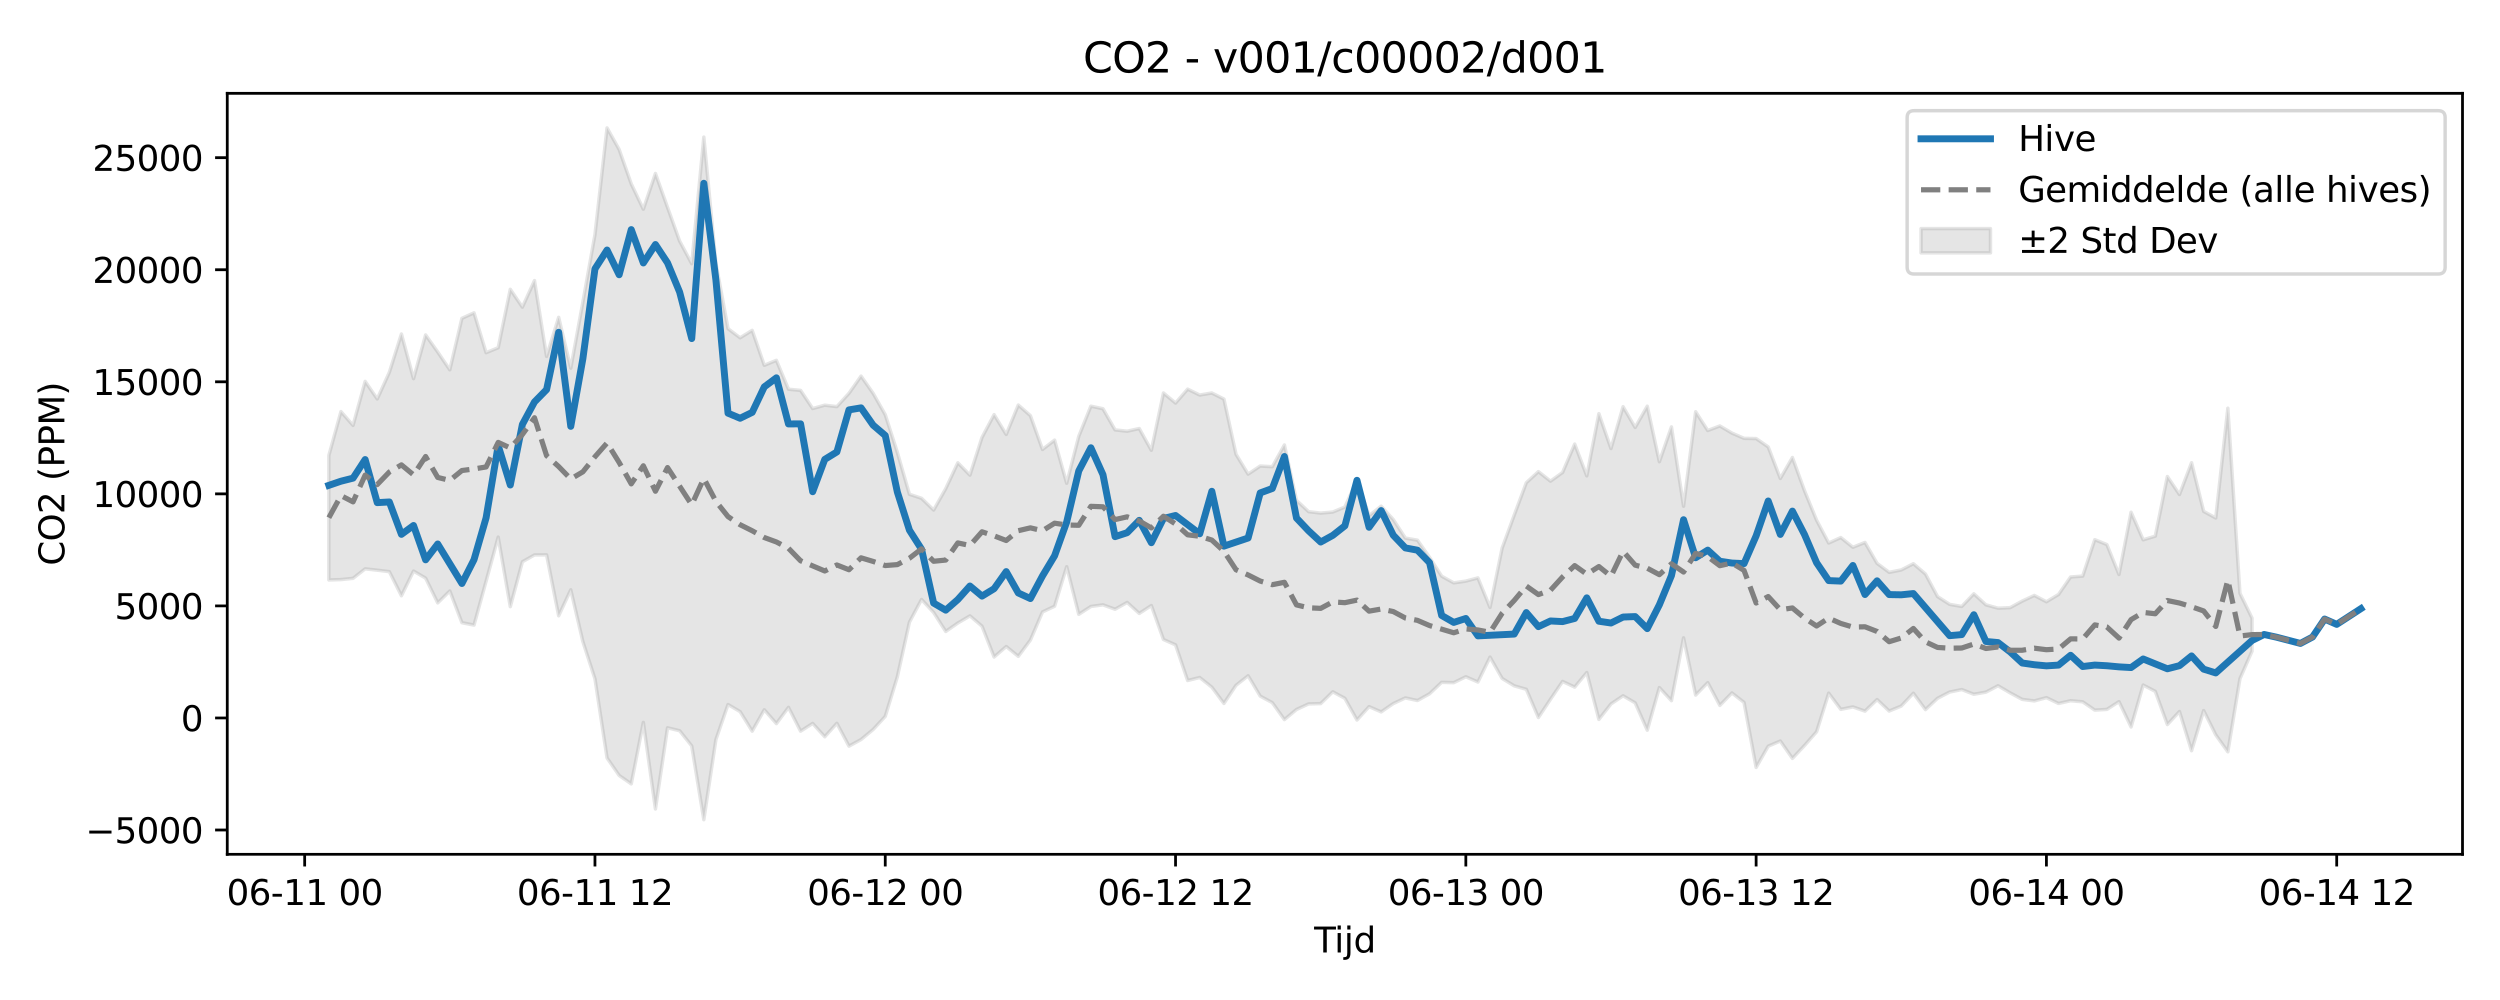 <?xml version="1.0" encoding="utf-8" standalone="no"?>
<!DOCTYPE svg PUBLIC "-//W3C//DTD SVG 1.1//EN"
  "http://www.w3.org/Graphics/SVG/1.1/DTD/svg11.dtd">
<svg xmlns:xlink="http://www.w3.org/1999/xlink" width="720pt" height="288pt" viewBox="0 0 720 288" xmlns="http://www.w3.org/2000/svg" version="1.1">
 <defs>
  <style type="text/css">*{stroke-linejoin: round; stroke-linecap: butt}</style>
 </defs>
 <g id="figure_1">
  <g id="patch_1">
   <path d="M 0 288 
L 720 288 
L 720 0 
L 0 0 
z
" style="fill: #ffffff"/>
  </g>
  <g id="axes_1">
   <g id="patch_2">
    <path d="M 65.45 246.04 
L 709.2 246.04 
L 709.2 26.88 
L 65.45 26.88 
z
" style="fill: #ffffff"/>
   </g>
   <g id="FillBetweenPolyCollection_1">
    <defs>
     <path id="m4a5111c93b" d="M 94.711 -156.836 
L 94.711 -120.966 
L 98.195 -121.079 
L 101.678 -121.437 
L 105.162 -124.173 
L 108.645 -123.781 
L 112.129 -123.364 
L 115.612 -116.416 
L 119.096 -123.534 
L 122.579 -121.498 
L 126.063 -114.367 
L 129.546 -117.801 
L 133.03 -108.666 
L 136.513 -107.972 
L 139.997 -120.616 
L 143.48 -133.316 
L 146.964 -113.282 
L 150.447 -126.2 
L 153.931 -128.179 
L 157.414 -128.191 
L 160.898 -110.651 
L 164.381 -118.142 
L 167.865 -103.223 
L 171.348 -92.496 
L 174.832 -69.696 
L 178.315 -64.666 
L 181.799 -62.239 
L 185.282 -79.957 
L 188.766 -55.011 
L 192.249 -78.392 
L 195.733 -77.546 
L 199.216 -73.177 
L 202.7 -51.922 
L 206.183 -75.005 
L 209.667 -85.092 
L 213.15 -83.055 
L 216.634 -77.421 
L 220.117 -83.582 
L 223.601 -79.598 
L 227.084 -84.281 
L 230.568 -77.422 
L 234.051 -79.65 
L 237.535 -75.801 
L 241.018 -79.687 
L 244.502 -73.108 
L 247.985 -75.015 
L 251.469 -77.904 
L 254.952 -81.676 
L 258.436 -93.076 
L 261.919 -108.819 
L 265.403 -115.348 
L 268.886 -111.6 
L 272.37 -106.134 
L 275.853 -108.563 
L 279.337 -110.634 
L 282.82 -107.655 
L 286.304 -98.771 
L 289.787 -101.799 
L 293.271 -98.973 
L 296.754 -103.654 
L 300.238 -111.756 
L 303.721 -113.401 
L 307.205 -124.785 
L 310.688 -111.068 
L 314.172 -113.334 
L 317.655 -113.804 
L 321.139 -112.538 
L 324.622 -114.497 
L 328.106 -111.329 
L 331.589 -113.607 
L 335.073 -103.821 
L 338.556 -102.284 
L 342.04 -92.008 
L 345.523 -92.876 
L 349.007 -90.093 
L 352.49 -85.402 
L 355.974 -90.636 
L 359.457 -93.378 
L 362.941 -87.522 
L 366.424 -85.632 
L 369.908 -80.746 
L 373.391 -83.663 
L 376.875 -85.271 
L 380.358 -85.357 
L 383.842 -88.766 
L 387.325 -86.881 
L 390.808 -80.635 
L 394.292 -84.491 
L 397.775 -82.972 
L 401.259 -85.366 
L 404.742 -87 
L 408.226 -86.248 
L 411.709 -88.186 
L 415.193 -91.486 
L 418.676 -91.389 
L 422.16 -93.098 
L 425.643 -91.574 
L 429.127 -98.756 
L 432.61 -92.606 
L 436.094 -90.483 
L 439.577 -89.475 
L 443.061 -81.348 
L 446.544 -86.618 
L 450.028 -91.746 
L 453.511 -90.106 
L 456.995 -94.311 
L 460.478 -80.805 
L 463.962 -85.263 
L 467.445 -87.609 
L 470.929 -85.578 
L 474.412 -77.693 
L 477.896 -89.977 
L 481.379 -86.204 
L 484.863 -104.304 
L 488.346 -87.82 
L 491.83 -91.394 
L 495.313 -84.835 
L 498.797 -88.432 
L 502.28 -85.7 
L 505.764 -66.972 
L 509.247 -73.099 
L 512.731 -74.588 
L 516.214 -69.575 
L 519.698 -73.289 
L 523.181 -77.248 
L 526.665 -88.371 
L 530.148 -83.703 
L 533.632 -84.409 
L 537.115 -83.189 
L 540.599 -86.527 
L 544.082 -83.218 
L 547.566 -84.656 
L 551.049 -88.35 
L 554.533 -83.623 
L 558.016 -86.891 
L 561.5 -88.692 
L 564.983 -89.407 
L 568.467 -88.053 
L 571.95 -88.665 
L 575.434 -90.502 
L 578.917 -88.451 
L 582.401 -86.572 
L 585.884 -86.134 
L 589.368 -87.073 
L 592.851 -85.397 
L 596.335 -86.187 
L 599.818 -85.878 
L 603.302 -83.484 
L 606.785 -83.688 
L 610.269 -85.928 
L 613.752 -78.631 
L 617.236 -90.707 
L 620.719 -88.888 
L 624.203 -79.328 
L 627.686 -83.082 
L 631.17 -71.787 
L 634.653 -83.363 
L 638.137 -76.358 
L 641.62 -71.478 
L 645.104 -92.537 
L 648.587 -100.465 
L 648.587 -109.992 
L 648.587 -109.992 
L 645.104 -117.134 
L 641.62 -170.441 
L 638.137 -138.818 
L 634.653 -140.724 
L 631.17 -154.739 
L 627.686 -145.576 
L 624.203 -150.766 
L 620.719 -133.588 
L 617.236 -132.539 
L 613.752 -140.478 
L 610.269 -122.538 
L 606.785 -131.161 
L 603.302 -132.576 
L 599.818 -122.087 
L 596.335 -121.831 
L 592.851 -116.787 
L 589.368 -114.694 
L 585.884 -116.516 
L 582.401 -114.887 
L 578.917 -112.994 
L 575.434 -112.845 
L 571.95 -113.803 
L 568.467 -116.991 
L 564.983 -113.332 
L 561.5 -113.952 
L 558.016 -116.184 
L 554.533 -122.692 
L 551.049 -125.651 
L 547.566 -123.862 
L 544.082 -123.166 
L 540.599 -125.756 
L 537.115 -131.785 
L 533.632 -130.392 
L 530.148 -133.187 
L 526.665 -131.608 
L 523.181 -138.177 
L 519.698 -146.69 
L 516.214 -156.242 
L 512.731 -150.199 
L 509.247 -159.289 
L 505.764 -161.694 
L 502.28 -161.756 
L 498.797 -163.275 
L 495.313 -165.325 
L 491.83 -164.01 
L 488.346 -169.422 
L 484.863 -142.202 
L 481.379 -165.053 
L 477.896 -155.017 
L 474.412 -171.021 
L 470.929 -164.895 
L 467.445 -170.874 
L 463.962 -158.816 
L 460.478 -168.862 
L 456.995 -150.949 
L 453.511 -160.112 
L 450.028 -151.943 
L 446.544 -149.424 
L 443.061 -152.175 
L 439.577 -148.973 
L 436.094 -139.644 
L 432.61 -130.139 
L 429.127 -113.05 
L 425.643 -121.568 
L 422.16 -120.645 
L 418.676 -120.138 
L 415.193 -122.066 
L 411.709 -127.492 
L 408.226 -132.432 
L 404.742 -133.031 
L 401.259 -138.377 
L 397.775 -142.223 
L 394.292 -139.486 
L 390.808 -149.693 
L 387.325 -141.977 
L 383.842 -140.536 
L 380.358 -140.228 
L 376.875 -140.643 
L 373.391 -143.904 
L 369.908 -159.85 
L 366.424 -153.591 
L 362.941 -153.787 
L 359.457 -151.448 
L 355.974 -157.179 
L 352.49 -173.07 
L 349.007 -174.824 
L 345.523 -174.232 
L 342.04 -175.935 
L 338.556 -171.914 
L 335.073 -174.825 
L 331.589 -158.313 
L 328.106 -164.585 
L 324.622 -163.812 
L 321.139 -164.189 
L 317.655 -170.283 
L 314.172 -171.023 
L 310.688 -162.359 
L 307.205 -148.821 
L 303.721 -161.242 
L 300.238 -158.556 
L 296.754 -168.297 
L 293.271 -171.347 
L 289.787 -162.874 
L 286.304 -168.583 
L 282.82 -162.036 
L 279.337 -151.157 
L 275.853 -154.72 
L 272.37 -147.27 
L 268.886 -141.106 
L 265.403 -144.491 
L 261.919 -145.648 
L 258.436 -157.707 
L 254.952 -168.566 
L 251.469 -174.713 
L 247.985 -179.682 
L 244.502 -174.726 
L 241.018 -170.892 
L 237.535 -171.31 
L 234.051 -170.341 
L 230.568 -175.572 
L 227.084 -175.903 
L 223.601 -184.232 
L 220.117 -182.8 
L 216.634 -192.86 
L 213.15 -190.712 
L 209.667 -193.347 
L 206.183 -212.213 
L 202.7 -248.52 
L 199.216 -212.056 
L 195.733 -218.574 
L 192.249 -228.282 
L 188.766 -238.042 
L 185.282 -227.746 
L 181.799 -235.054 
L 178.315 -244.946 
L 174.832 -251.158 
L 171.348 -220.424 
L 167.865 -201.003 
L 164.381 -181.959 
L 160.898 -196.606 
L 157.414 -185.353 
L 153.931 -207.194 
L 150.447 -199.543 
L 146.964 -204.684 
L 143.48 -187.857 
L 139.997 -186.425 
L 136.513 -197.906 
L 133.03 -196.319 
L 129.546 -181.488 
L 126.063 -186.629 
L 122.579 -191.543 
L 119.096 -178.943 
L 115.612 -191.816 
L 112.129 -180.768 
L 108.645 -173.107 
L 105.162 -178.162 
L 101.678 -165.482 
L 98.195 -169.464 
L 94.711 -156.836 
z
" style="stroke: #808080; stroke-opacity: 0.2"/>
    </defs>
    <g clip-path="url(#pe504a2eff6)">
     <use xlink:href="#m4a5111c93b" x="0" y="288" style="fill: #808080; fill-opacity: 0.2; stroke: #808080; stroke-opacity: 0.2"/>
    </g>
   </g>
   <g id="matplotlib.axis_1">
    <g id="xtick_1">
     <g id="line2d_1">
      <defs>
       <path id="mcce3a99844" d="M 0 0 
L 0 3.5 
" style="stroke: #000000; stroke-width: 0.8"/>
      </defs>
      <g>
       <use xlink:href="#mcce3a99844" x="87.744" y="246.04" style="stroke: #000000; stroke-width: 0.8"/>
      </g>
     </g>
     <g id="text_1">
      <!-- 06-11 00 -->
      <g transform="translate(65.264 260.638) scale(0.1 -0.1)">
       <defs>
        <path id="DejaVuSans-30" d="M 2034 4250 
Q 1547 4250 1301 3770 
Q 1056 3291 1056 2328 
Q 1056 1369 1301 889 
Q 1547 409 2034 409 
Q 2525 409 2770 889 
Q 3016 1369 3016 2328 
Q 3016 3291 2770 3770 
Q 2525 4250 2034 4250 
z
M 2034 4750 
Q 2819 4750 3233 4129 
Q 3647 3509 3647 2328 
Q 3647 1150 3233 529 
Q 2819 -91 2034 -91 
Q 1250 -91 836 529 
Q 422 1150 422 2328 
Q 422 3509 836 4129 
Q 1250 4750 2034 4750 
z
" transform="scale(0.016)"/>
        <path id="DejaVuSans-36" d="M 2113 2584 
Q 1688 2584 1439 2293 
Q 1191 2003 1191 1497 
Q 1191 994 1439 701 
Q 1688 409 2113 409 
Q 2538 409 2786 701 
Q 3034 994 3034 1497 
Q 3034 2003 2786 2293 
Q 2538 2584 2113 2584 
z
M 3366 4563 
L 3366 3988 
Q 3128 4100 2886 4159 
Q 2644 4219 2406 4219 
Q 1781 4219 1451 3797 
Q 1122 3375 1075 2522 
Q 1259 2794 1537 2939 
Q 1816 3084 2150 3084 
Q 2853 3084 3261 2657 
Q 3669 2231 3669 1497 
Q 3669 778 3244 343 
Q 2819 -91 2113 -91 
Q 1303 -91 875 529 
Q 447 1150 447 2328 
Q 447 3434 972 4092 
Q 1497 4750 2381 4750 
Q 2619 4750 2861 4703 
Q 3103 4656 3366 4563 
z
" transform="scale(0.016)"/>
        <path id="DejaVuSans-2d" d="M 313 2009 
L 1997 2009 
L 1997 1497 
L 313 1497 
L 313 2009 
z
" transform="scale(0.016)"/>
        <path id="DejaVuSans-31" d="M 794 531 
L 1825 531 
L 1825 4091 
L 703 3866 
L 703 4441 
L 1819 4666 
L 2450 4666 
L 2450 531 
L 3481 531 
L 3481 0 
L 794 0 
L 794 531 
z
" transform="scale(0.016)"/>
        <path id="DejaVuSans-20" transform="scale(0.016)"/>
       </defs>
       <use xlink:href="#DejaVuSans-30"/>
       <use xlink:href="#DejaVuSans-36" transform="translate(63.623 0)"/>
       <use xlink:href="#DejaVuSans-2d" transform="translate(127.246 0)"/>
       <use xlink:href="#DejaVuSans-31" transform="translate(163.33 0)"/>
       <use xlink:href="#DejaVuSans-31" transform="translate(226.953 0)"/>
       <use xlink:href="#DejaVuSans-20" transform="translate(290.576 0)"/>
       <use xlink:href="#DejaVuSans-30" transform="translate(322.363 0)"/>
       <use xlink:href="#DejaVuSans-30" transform="translate(385.986 0)"/>
      </g>
     </g>
    </g>
    <g id="xtick_2">
     <g id="line2d_2">
      <g>
       <use xlink:href="#mcce3a99844" x="171.348" y="246.04" style="stroke: #000000; stroke-width: 0.8"/>
      </g>
     </g>
     <g id="text_2">
      <!-- 06-11 12 -->
      <g transform="translate(148.868 260.638) scale(0.1 -0.1)">
       <defs>
        <path id="DejaVuSans-32" d="M 1228 531 
L 3431 531 
L 3431 0 
L 469 0 
L 469 531 
Q 828 903 1448 1529 
Q 2069 2156 2228 2338 
Q 2531 2678 2651 2914 
Q 2772 3150 2772 3378 
Q 2772 3750 2511 3984 
Q 2250 4219 1831 4219 
Q 1534 4219 1204 4116 
Q 875 4013 500 3803 
L 500 4441 
Q 881 4594 1212 4672 
Q 1544 4750 1819 4750 
Q 2544 4750 2975 4387 
Q 3406 4025 3406 3419 
Q 3406 3131 3298 2873 
Q 3191 2616 2906 2266 
Q 2828 2175 2409 1742 
Q 1991 1309 1228 531 
z
" transform="scale(0.016)"/>
       </defs>
       <use xlink:href="#DejaVuSans-30"/>
       <use xlink:href="#DejaVuSans-36" transform="translate(63.623 0)"/>
       <use xlink:href="#DejaVuSans-2d" transform="translate(127.246 0)"/>
       <use xlink:href="#DejaVuSans-31" transform="translate(163.33 0)"/>
       <use xlink:href="#DejaVuSans-31" transform="translate(226.953 0)"/>
       <use xlink:href="#DejaVuSans-20" transform="translate(290.576 0)"/>
       <use xlink:href="#DejaVuSans-31" transform="translate(322.363 0)"/>
       <use xlink:href="#DejaVuSans-32" transform="translate(385.986 0)"/>
      </g>
     </g>
    </g>
    <g id="xtick_3">
     <g id="line2d_3">
      <g>
       <use xlink:href="#mcce3a99844" x="254.952" y="246.04" style="stroke: #000000; stroke-width: 0.8"/>
      </g>
     </g>
     <g id="text_3">
      <!-- 06-12 00 -->
      <g transform="translate(232.472 260.638) scale(0.1 -0.1)">
       <use xlink:href="#DejaVuSans-30"/>
       <use xlink:href="#DejaVuSans-36" transform="translate(63.623 0)"/>
       <use xlink:href="#DejaVuSans-2d" transform="translate(127.246 0)"/>
       <use xlink:href="#DejaVuSans-31" transform="translate(163.33 0)"/>
       <use xlink:href="#DejaVuSans-32" transform="translate(226.953 0)"/>
       <use xlink:href="#DejaVuSans-20" transform="translate(290.576 0)"/>
       <use xlink:href="#DejaVuSans-30" transform="translate(322.363 0)"/>
       <use xlink:href="#DejaVuSans-30" transform="translate(385.986 0)"/>
      </g>
     </g>
    </g>
    <g id="xtick_4">
     <g id="line2d_4">
      <g>
       <use xlink:href="#mcce3a99844" x="338.556" y="246.04" style="stroke: #000000; stroke-width: 0.8"/>
      </g>
     </g>
     <g id="text_4">
      <!-- 06-12 12 -->
      <g transform="translate(316.076 260.638) scale(0.1 -0.1)">
       <use xlink:href="#DejaVuSans-30"/>
       <use xlink:href="#DejaVuSans-36" transform="translate(63.623 0)"/>
       <use xlink:href="#DejaVuSans-2d" transform="translate(127.246 0)"/>
       <use xlink:href="#DejaVuSans-31" transform="translate(163.33 0)"/>
       <use xlink:href="#DejaVuSans-32" transform="translate(226.953 0)"/>
       <use xlink:href="#DejaVuSans-20" transform="translate(290.576 0)"/>
       <use xlink:href="#DejaVuSans-31" transform="translate(322.363 0)"/>
       <use xlink:href="#DejaVuSans-32" transform="translate(385.986 0)"/>
      </g>
     </g>
    </g>
    <g id="xtick_5">
     <g id="line2d_5">
      <g>
       <use xlink:href="#mcce3a99844" x="422.16" y="246.04" style="stroke: #000000; stroke-width: 0.8"/>
      </g>
     </g>
     <g id="text_5">
      <!-- 06-13 00 -->
      <g transform="translate(399.679 260.638) scale(0.1 -0.1)">
       <defs>
        <path id="DejaVuSans-33" d="M 2597 2516 
Q 3050 2419 3304 2112 
Q 3559 1806 3559 1356 
Q 3559 666 3084 287 
Q 2609 -91 1734 -91 
Q 1441 -91 1130 -33 
Q 819 25 488 141 
L 488 750 
Q 750 597 1062 519 
Q 1375 441 1716 441 
Q 2309 441 2620 675 
Q 2931 909 2931 1356 
Q 2931 1769 2642 2001 
Q 2353 2234 1838 2234 
L 1294 2234 
L 1294 2753 
L 1863 2753 
Q 2328 2753 2575 2939 
Q 2822 3125 2822 3475 
Q 2822 3834 2567 4026 
Q 2313 4219 1838 4219 
Q 1578 4219 1281 4162 
Q 984 4106 628 3988 
L 628 4550 
Q 988 4650 1302 4700 
Q 1616 4750 1894 4750 
Q 2613 4750 3031 4423 
Q 3450 4097 3450 3541 
Q 3450 3153 3228 2886 
Q 3006 2619 2597 2516 
z
" transform="scale(0.016)"/>
       </defs>
       <use xlink:href="#DejaVuSans-30"/>
       <use xlink:href="#DejaVuSans-36" transform="translate(63.623 0)"/>
       <use xlink:href="#DejaVuSans-2d" transform="translate(127.246 0)"/>
       <use xlink:href="#DejaVuSans-31" transform="translate(163.33 0)"/>
       <use xlink:href="#DejaVuSans-33" transform="translate(226.953 0)"/>
       <use xlink:href="#DejaVuSans-20" transform="translate(290.576 0)"/>
       <use xlink:href="#DejaVuSans-30" transform="translate(322.363 0)"/>
       <use xlink:href="#DejaVuSans-30" transform="translate(385.986 0)"/>
      </g>
     </g>
    </g>
    <g id="xtick_6">
     <g id="line2d_6">
      <g>
       <use xlink:href="#mcce3a99844" x="505.764" y="246.04" style="stroke: #000000; stroke-width: 0.8"/>
      </g>
     </g>
     <g id="text_6">
      <!-- 06-13 12 -->
      <g transform="translate(483.283 260.638) scale(0.1 -0.1)">
       <use xlink:href="#DejaVuSans-30"/>
       <use xlink:href="#DejaVuSans-36" transform="translate(63.623 0)"/>
       <use xlink:href="#DejaVuSans-2d" transform="translate(127.246 0)"/>
       <use xlink:href="#DejaVuSans-31" transform="translate(163.33 0)"/>
       <use xlink:href="#DejaVuSans-33" transform="translate(226.953 0)"/>
       <use xlink:href="#DejaVuSans-20" transform="translate(290.576 0)"/>
       <use xlink:href="#DejaVuSans-31" transform="translate(322.363 0)"/>
       <use xlink:href="#DejaVuSans-32" transform="translate(385.986 0)"/>
      </g>
     </g>
    </g>
    <g id="xtick_7">
     <g id="line2d_7">
      <g>
       <use xlink:href="#mcce3a99844" x="589.368" y="246.04" style="stroke: #000000; stroke-width: 0.8"/>
      </g>
     </g>
     <g id="text_7">
      <!-- 06-14 00 -->
      <g transform="translate(566.887 260.638) scale(0.1 -0.1)">
       <defs>
        <path id="DejaVuSans-34" d="M 2419 4116 
L 825 1625 
L 2419 1625 
L 2419 4116 
z
M 2253 4666 
L 3047 4666 
L 3047 1625 
L 3713 1625 
L 3713 1100 
L 3047 1100 
L 3047 0 
L 2419 0 
L 2419 1100 
L 313 1100 
L 313 1709 
L 2253 4666 
z
" transform="scale(0.016)"/>
       </defs>
       <use xlink:href="#DejaVuSans-30"/>
       <use xlink:href="#DejaVuSans-36" transform="translate(63.623 0)"/>
       <use xlink:href="#DejaVuSans-2d" transform="translate(127.246 0)"/>
       <use xlink:href="#DejaVuSans-31" transform="translate(163.33 0)"/>
       <use xlink:href="#DejaVuSans-34" transform="translate(226.953 0)"/>
       <use xlink:href="#DejaVuSans-20" transform="translate(290.576 0)"/>
       <use xlink:href="#DejaVuSans-30" transform="translate(322.363 0)"/>
       <use xlink:href="#DejaVuSans-30" transform="translate(385.986 0)"/>
      </g>
     </g>
    </g>
    <g id="xtick_8">
     <g id="line2d_8">
      <g>
       <use xlink:href="#mcce3a99844" x="672.972" y="246.04" style="stroke: #000000; stroke-width: 0.8"/>
      </g>
     </g>
     <g id="text_8">
      <!-- 06-14 12 -->
      <g transform="translate(650.491 260.638) scale(0.1 -0.1)">
       <use xlink:href="#DejaVuSans-30"/>
       <use xlink:href="#DejaVuSans-36" transform="translate(63.623 0)"/>
       <use xlink:href="#DejaVuSans-2d" transform="translate(127.246 0)"/>
       <use xlink:href="#DejaVuSans-31" transform="translate(163.33 0)"/>
       <use xlink:href="#DejaVuSans-34" transform="translate(226.953 0)"/>
       <use xlink:href="#DejaVuSans-20" transform="translate(290.576 0)"/>
       <use xlink:href="#DejaVuSans-31" transform="translate(322.363 0)"/>
       <use xlink:href="#DejaVuSans-32" transform="translate(385.986 0)"/>
      </g>
     </g>
    </g>
    <g id="text_9">
     <!-- Tijd -->
     <g transform="translate(378.475 274.317) scale(0.1 -0.1)">
      <defs>
       <path id="DejaVuSans-54" d="M -19 4666 
L 3928 4666 
L 3928 4134 
L 2272 4134 
L 2272 0 
L 1638 0 
L 1638 4134 
L -19 4134 
L -19 4666 
z
" transform="scale(0.016)"/>
       <path id="DejaVuSans-69" d="M 603 3500 
L 1178 3500 
L 1178 0 
L 603 0 
L 603 3500 
z
M 603 4863 
L 1178 4863 
L 1178 4134 
L 603 4134 
L 603 4863 
z
" transform="scale(0.016)"/>
       <path id="DejaVuSans-6a" d="M 603 3500 
L 1178 3500 
L 1178 -63 
Q 1178 -731 923 -1031 
Q 669 -1331 103 -1331 
L -116 -1331 
L -116 -844 
L 38 -844 
Q 366 -844 484 -692 
Q 603 -541 603 -63 
L 603 3500 
z
M 603 4863 
L 1178 4863 
L 1178 4134 
L 603 4134 
L 603 4863 
z
" transform="scale(0.016)"/>
       <path id="DejaVuSans-64" d="M 2906 2969 
L 2906 4863 
L 3481 4863 
L 3481 0 
L 2906 0 
L 2906 525 
Q 2725 213 2448 61 
Q 2172 -91 1784 -91 
Q 1150 -91 751 415 
Q 353 922 353 1747 
Q 353 2572 751 3078 
Q 1150 3584 1784 3584 
Q 2172 3584 2448 3432 
Q 2725 3281 2906 2969 
z
M 947 1747 
Q 947 1113 1208 752 
Q 1469 391 1925 391 
Q 2381 391 2643 752 
Q 2906 1113 2906 1747 
Q 2906 2381 2643 2742 
Q 2381 3103 1925 3103 
Q 1469 3103 1208 2742 
Q 947 2381 947 1747 
z
" transform="scale(0.016)"/>
      </defs>
      <use xlink:href="#DejaVuSans-54"/>
      <use xlink:href="#DejaVuSans-69" transform="translate(57.959 0)"/>
      <use xlink:href="#DejaVuSans-6a" transform="translate(85.742 0)"/>
      <use xlink:href="#DejaVuSans-64" transform="translate(113.525 0)"/>
     </g>
    </g>
   </g>
   <g id="matplotlib.axis_2">
    <g id="ytick_1">
     <g id="line2d_9">
      <defs>
       <path id="m1de79e03ee" d="M 0 0 
L -3.5 0 
" style="stroke: #000000; stroke-width: 0.8"/>
      </defs>
      <g>
       <use xlink:href="#m1de79e03ee" x="65.45" y="239.047" style="stroke: #000000; stroke-width: 0.8"/>
      </g>
     </g>
     <g id="text_10">
      <!-- −5000 -->
      <g transform="translate(24.62 242.846) scale(0.1 -0.1)">
       <defs>
        <path id="DejaVuSans-2212" d="M 678 2272 
L 4684 2272 
L 4684 1741 
L 678 1741 
L 678 2272 
z
" transform="scale(0.016)"/>
        <path id="DejaVuSans-35" d="M 691 4666 
L 3169 4666 
L 3169 4134 
L 1269 4134 
L 1269 2991 
Q 1406 3038 1543 3061 
Q 1681 3084 1819 3084 
Q 2600 3084 3056 2656 
Q 3513 2228 3513 1497 
Q 3513 744 3044 326 
Q 2575 -91 1722 -91 
Q 1428 -91 1123 -41 
Q 819 9 494 109 
L 494 744 
Q 775 591 1075 516 
Q 1375 441 1709 441 
Q 2250 441 2565 725 
Q 2881 1009 2881 1497 
Q 2881 1984 2565 2268 
Q 2250 2553 1709 2553 
Q 1456 2553 1204 2497 
Q 953 2441 691 2322 
L 691 4666 
z
" transform="scale(0.016)"/>
       </defs>
       <use xlink:href="#DejaVuSans-2212"/>
       <use xlink:href="#DejaVuSans-35" transform="translate(83.789 0)"/>
       <use xlink:href="#DejaVuSans-30" transform="translate(147.412 0)"/>
       <use xlink:href="#DejaVuSans-30" transform="translate(211.035 0)"/>
       <use xlink:href="#DejaVuSans-30" transform="translate(274.658 0)"/>
      </g>
     </g>
    </g>
    <g id="ytick_2">
     <g id="line2d_10">
      <g>
       <use xlink:href="#m1de79e03ee" x="65.45" y="206.774" style="stroke: #000000; stroke-width: 0.8"/>
      </g>
     </g>
     <g id="text_11">
      <!-- 0 -->
      <g transform="translate(52.087 210.573) scale(0.1 -0.1)">
       <use xlink:href="#DejaVuSans-30"/>
      </g>
     </g>
    </g>
    <g id="ytick_3">
     <g id="line2d_11">
      <g>
       <use xlink:href="#m1de79e03ee" x="65.45" y="174.5" style="stroke: #000000; stroke-width: 0.8"/>
      </g>
     </g>
     <g id="text_12">
      <!-- 5000 -->
      <g transform="translate(33 178.299) scale(0.1 -0.1)">
       <use xlink:href="#DejaVuSans-35"/>
       <use xlink:href="#DejaVuSans-30" transform="translate(63.623 0)"/>
       <use xlink:href="#DejaVuSans-30" transform="translate(127.246 0)"/>
       <use xlink:href="#DejaVuSans-30" transform="translate(190.869 0)"/>
      </g>
     </g>
    </g>
    <g id="ytick_4">
     <g id="line2d_12">
      <g>
       <use xlink:href="#m1de79e03ee" x="65.45" y="142.227" style="stroke: #000000; stroke-width: 0.8"/>
      </g>
     </g>
     <g id="text_13">
      <!-- 10000 -->
      <g transform="translate(26.637 146.026) scale(0.1 -0.1)">
       <use xlink:href="#DejaVuSans-31"/>
       <use xlink:href="#DejaVuSans-30" transform="translate(63.623 0)"/>
       <use xlink:href="#DejaVuSans-30" transform="translate(127.246 0)"/>
       <use xlink:href="#DejaVuSans-30" transform="translate(190.869 0)"/>
       <use xlink:href="#DejaVuSans-30" transform="translate(254.492 0)"/>
      </g>
     </g>
    </g>
    <g id="ytick_5">
     <g id="line2d_13">
      <g>
       <use xlink:href="#m1de79e03ee" x="65.45" y="109.953" style="stroke: #000000; stroke-width: 0.8"/>
      </g>
     </g>
     <g id="text_14">
      <!-- 15000 -->
      <g transform="translate(26.637 113.752) scale(0.1 -0.1)">
       <use xlink:href="#DejaVuSans-31"/>
       <use xlink:href="#DejaVuSans-35" transform="translate(63.623 0)"/>
       <use xlink:href="#DejaVuSans-30" transform="translate(127.246 0)"/>
       <use xlink:href="#DejaVuSans-30" transform="translate(190.869 0)"/>
       <use xlink:href="#DejaVuSans-30" transform="translate(254.492 0)"/>
      </g>
     </g>
    </g>
    <g id="ytick_6">
     <g id="line2d_14">
      <g>
       <use xlink:href="#m1de79e03ee" x="65.45" y="77.679" style="stroke: #000000; stroke-width: 0.8"/>
      </g>
     </g>
     <g id="text_15">
      <!-- 20000 -->
      <g transform="translate(26.637 81.479) scale(0.1 -0.1)">
       <use xlink:href="#DejaVuSans-32"/>
       <use xlink:href="#DejaVuSans-30" transform="translate(63.623 0)"/>
       <use xlink:href="#DejaVuSans-30" transform="translate(127.246 0)"/>
       <use xlink:href="#DejaVuSans-30" transform="translate(190.869 0)"/>
       <use xlink:href="#DejaVuSans-30" transform="translate(254.492 0)"/>
      </g>
     </g>
    </g>
    <g id="ytick_7">
     <g id="line2d_15">
      <g>
       <use xlink:href="#m1de79e03ee" x="65.45" y="45.406" style="stroke: #000000; stroke-width: 0.8"/>
      </g>
     </g>
     <g id="text_16">
      <!-- 25000 -->
      <g transform="translate(26.637 49.205) scale(0.1 -0.1)">
       <use xlink:href="#DejaVuSans-32"/>
       <use xlink:href="#DejaVuSans-35" transform="translate(63.623 0)"/>
       <use xlink:href="#DejaVuSans-30" transform="translate(127.246 0)"/>
       <use xlink:href="#DejaVuSans-30" transform="translate(190.869 0)"/>
       <use xlink:href="#DejaVuSans-30" transform="translate(254.492 0)"/>
      </g>
     </g>
    </g>
    <g id="text_17">
     <!-- CO2 (PPM) -->
     <g transform="translate(18.541 162.903) rotate(-90) scale(0.1 -0.1)">
      <defs>
       <path id="DejaVuSans-43" d="M 4122 4306 
L 4122 3641 
Q 3803 3938 3442 4084 
Q 3081 4231 2675 4231 
Q 1875 4231 1450 3742 
Q 1025 3253 1025 2328 
Q 1025 1406 1450 917 
Q 1875 428 2675 428 
Q 3081 428 3442 575 
Q 3803 722 4122 1019 
L 4122 359 
Q 3791 134 3420 21 
Q 3050 -91 2638 -91 
Q 1578 -91 968 557 
Q 359 1206 359 2328 
Q 359 3453 968 4101 
Q 1578 4750 2638 4750 
Q 3056 4750 3426 4639 
Q 3797 4528 4122 4306 
z
" transform="scale(0.016)"/>
       <path id="DejaVuSans-4f" d="M 2522 4238 
Q 1834 4238 1429 3725 
Q 1025 3213 1025 2328 
Q 1025 1447 1429 934 
Q 1834 422 2522 422 
Q 3209 422 3611 934 
Q 4013 1447 4013 2328 
Q 4013 3213 3611 3725 
Q 3209 4238 2522 4238 
z
M 2522 4750 
Q 3503 4750 4090 4092 
Q 4678 3434 4678 2328 
Q 4678 1225 4090 567 
Q 3503 -91 2522 -91 
Q 1538 -91 948 565 
Q 359 1222 359 2328 
Q 359 3434 948 4092 
Q 1538 4750 2522 4750 
z
" transform="scale(0.016)"/>
       <path id="DejaVuSans-28" d="M 1984 4856 
Q 1566 4138 1362 3434 
Q 1159 2731 1159 2009 
Q 1159 1288 1364 580 
Q 1569 -128 1984 -844 
L 1484 -844 
Q 1016 -109 783 600 
Q 550 1309 550 2009 
Q 550 2706 781 3412 
Q 1013 4119 1484 4856 
L 1984 4856 
z
" transform="scale(0.016)"/>
       <path id="DejaVuSans-50" d="M 1259 4147 
L 1259 2394 
L 2053 2394 
Q 2494 2394 2734 2622 
Q 2975 2850 2975 3272 
Q 2975 3691 2734 3919 
Q 2494 4147 2053 4147 
L 1259 4147 
z
M 628 4666 
L 2053 4666 
Q 2838 4666 3239 4311 
Q 3641 3956 3641 3272 
Q 3641 2581 3239 2228 
Q 2838 1875 2053 1875 
L 1259 1875 
L 1259 0 
L 628 0 
L 628 4666 
z
" transform="scale(0.016)"/>
       <path id="DejaVuSans-4d" d="M 628 4666 
L 1569 4666 
L 2759 1491 
L 3956 4666 
L 4897 4666 
L 4897 0 
L 4281 0 
L 4281 4097 
L 3078 897 
L 2444 897 
L 1241 4097 
L 1241 0 
L 628 0 
L 628 4666 
z
" transform="scale(0.016)"/>
       <path id="DejaVuSans-29" d="M 513 4856 
L 1013 4856 
Q 1481 4119 1714 3412 
Q 1947 2706 1947 2009 
Q 1947 1309 1714 600 
Q 1481 -109 1013 -844 
L 513 -844 
Q 928 -128 1133 580 
Q 1338 1288 1338 2009 
Q 1338 2731 1133 3434 
Q 928 4138 513 4856 
z
" transform="scale(0.016)"/>
      </defs>
      <use xlink:href="#DejaVuSans-43"/>
      <use xlink:href="#DejaVuSans-4f" transform="translate(69.824 0)"/>
      <use xlink:href="#DejaVuSans-32" transform="translate(148.535 0)"/>
      <use xlink:href="#DejaVuSans-20" transform="translate(212.158 0)"/>
      <use xlink:href="#DejaVuSans-28" transform="translate(243.945 0)"/>
      <use xlink:href="#DejaVuSans-50" transform="translate(282.959 0)"/>
      <use xlink:href="#DejaVuSans-50" transform="translate(343.262 0)"/>
      <use xlink:href="#DejaVuSans-4d" transform="translate(403.564 0)"/>
      <use xlink:href="#DejaVuSans-29" transform="translate(489.844 0)"/>
     </g>
    </g>
   </g>
   <g id="line2d_16">
    <path d="M 94.711 139.78 
L 98.195 138.588 
L 101.678 137.705 
L 105.162 132.355 
L 108.645 144.759 
L 112.129 144.563 
L 115.612 153.892 
L 119.096 151.343 
L 122.579 161.227 
L 126.063 156.669 
L 133.03 168.042 
L 136.513 161.188 
L 139.997 149.127 
L 143.48 128.314 
L 146.964 139.68 
L 150.447 122.23 
L 153.931 115.759 
L 157.414 112.204 
L 160.898 95.701 
L 164.381 122.785 
L 167.865 103.322 
L 171.348 77.428 
L 174.832 72.01 
L 178.315 79.125 
L 181.799 66.129 
L 185.282 75.73 
L 188.766 70.424 
L 192.249 75.701 
L 195.733 84.113 
L 199.216 97.506 
L 202.7 52.786 
L 206.183 80.649 
L 209.667 118.996 
L 213.15 120.461 
L 216.634 118.757 
L 220.117 111.415 
L 223.601 108.814 
L 227.084 122.096 
L 230.568 122.066 
L 234.051 141.613 
L 237.535 132.304 
L 241.018 130.158 
L 244.502 118.047 
L 247.985 117.464 
L 251.469 122.449 
L 254.952 125.423 
L 258.436 141.71 
L 261.919 152.696 
L 265.403 158.168 
L 268.886 173.691 
L 272.37 175.726 
L 275.853 172.673 
L 279.337 168.772 
L 282.82 171.679 
L 286.304 169.546 
L 289.787 164.624 
L 293.271 170.776 
L 296.754 172.385 
L 300.238 165.864 
L 303.721 160.067 
L 307.205 150.33 
L 310.688 135.617 
L 314.172 128.959 
L 317.655 136.711 
L 321.139 154.555 
L 324.622 153.416 
L 328.106 149.862 
L 331.589 156.298 
L 335.073 149.307 
L 338.556 148.462 
L 345.523 153.729 
L 349.007 141.494 
L 352.49 157.289 
L 359.457 154.946 
L 362.941 141.965 
L 366.424 140.682 
L 369.908 131.476 
L 373.391 149.198 
L 376.875 152.874 
L 380.358 156.107 
L 383.842 154.187 
L 387.325 151.44 
L 390.808 138.331 
L 394.292 151.853 
L 397.775 147.057 
L 401.259 154.148 
L 404.742 157.8 
L 408.226 158.454 
L 411.709 162.032 
L 415.193 177.25 
L 418.676 179.255 
L 422.16 178.121 
L 425.643 183.13 
L 436.094 182.614 
L 439.577 176.424 
L 443.061 180.474 
L 446.544 178.838 
L 450.028 179.021 
L 453.511 178.115 
L 456.995 172.183 
L 460.478 178.915 
L 463.962 179.428 
L 467.445 177.708 
L 470.929 177.573 
L 474.412 181.042 
L 477.896 174.195 
L 481.379 165.767 
L 484.863 149.682 
L 488.346 160.629 
L 491.83 158.438 
L 495.313 161.636 
L 498.797 162.157 
L 502.28 162.32 
L 505.764 154.332 
L 509.247 144.288 
L 512.731 153.913 
L 516.214 147.201 
L 519.698 153.948 
L 523.181 162.072 
L 526.665 167.213 
L 530.148 167.357 
L 533.632 162.859 
L 537.115 171.221 
L 540.599 167.28 
L 544.082 171.238 
L 547.566 171.305 
L 551.049 170.94 
L 561.5 183.07 
L 564.983 182.766 
L 568.467 177.045 
L 571.95 184.742 
L 575.434 185.062 
L 578.917 187.737 
L 582.401 190.947 
L 585.884 191.439 
L 589.368 191.766 
L 592.851 191.547 
L 596.335 188.724 
L 599.818 191.96 
L 603.302 191.54 
L 606.785 191.734 
L 610.269 192.057 
L 613.752 192.257 
L 617.236 189.785 
L 624.203 192.61 
L 627.686 191.715 
L 631.17 188.907 
L 634.653 192.72 
L 638.137 193.8 
L 648.587 184.455 
L 652.071 182.73 
L 655.554 183.491 
L 662.521 185.305 
L 666.005 183.464 
L 669.488 178.285 
L 672.972 179.819 
L 679.939 175.294 
L 679.939 175.294 
" clip-path="url(#pe504a2eff6)" style="fill: none; stroke: #1f77b4; stroke-width: 2; stroke-linecap: square"/>
   </g>
   <g id="line2d_17">
    <path d="M 94.711 149.099 
L 98.195 142.729 
L 101.678 144.54 
L 105.162 136.833 
L 108.645 139.556 
L 112.129 135.934 
L 115.612 133.884 
L 119.096 136.761 
L 122.579 131.479 
L 126.063 137.502 
L 129.546 138.356 
L 133.03 135.508 
L 136.513 135.061 
L 139.997 134.479 
L 143.48 127.414 
L 146.964 129.017 
L 150.447 125.129 
L 153.931 120.314 
L 157.414 131.228 
L 160.898 134.372 
L 164.381 137.95 
L 167.865 135.887 
L 171.348 131.54 
L 174.832 127.573 
L 178.315 133.194 
L 181.799 139.353 
L 185.282 134.149 
L 188.766 141.473 
L 192.249 134.663 
L 199.216 145.384 
L 202.7 137.779 
L 206.183 144.391 
L 209.667 148.78 
L 213.15 151.116 
L 216.634 152.86 
L 220.117 154.809 
L 223.601 156.085 
L 227.084 157.908 
L 230.568 161.503 
L 237.535 164.445 
L 241.018 162.711 
L 244.502 164.083 
L 247.985 160.652 
L 251.469 161.692 
L 254.952 162.879 
L 258.436 162.608 
L 261.919 160.767 
L 265.403 158.081 
L 268.886 161.647 
L 272.37 161.298 
L 275.853 156.359 
L 279.337 157.105 
L 282.82 153.155 
L 286.304 154.323 
L 289.787 155.664 
L 293.271 152.84 
L 296.754 152.024 
L 300.238 152.844 
L 303.721 150.679 
L 307.205 151.197 
L 310.688 151.286 
L 314.172 145.822 
L 317.655 145.956 
L 321.139 149.637 
L 324.622 148.846 
L 328.106 150.043 
L 331.589 152.04 
L 335.073 148.677 
L 338.556 150.901 
L 342.04 154.028 
L 345.523 154.446 
L 349.007 155.541 
L 352.49 158.764 
L 355.974 164.092 
L 359.457 165.587 
L 362.941 167.345 
L 366.424 168.388 
L 369.908 167.702 
L 373.391 174.217 
L 376.875 175.043 
L 380.358 175.207 
L 383.842 173.349 
L 387.325 173.571 
L 390.808 172.836 
L 394.292 176.011 
L 397.775 175.403 
L 401.259 176.129 
L 404.742 177.985 
L 408.226 178.66 
L 411.709 180.161 
L 418.676 182.236 
L 422.16 181.128 
L 425.643 181.429 
L 429.127 182.097 
L 432.61 176.628 
L 436.094 172.937 
L 439.577 168.776 
L 443.061 171.239 
L 446.544 169.979 
L 450.028 166.155 
L 453.511 162.891 
L 456.995 165.37 
L 460.478 163.166 
L 463.962 165.96 
L 467.445 158.759 
L 470.929 162.764 
L 474.412 163.643 
L 477.896 165.503 
L 481.379 162.371 
L 484.863 164.747 
L 488.346 159.379 
L 491.83 160.298 
L 495.313 162.92 
L 498.797 162.147 
L 502.28 164.272 
L 505.764 173.667 
L 509.247 171.806 
L 512.731 175.606 
L 516.214 175.091 
L 519.698 178.01 
L 523.181 180.288 
L 526.665 178.011 
L 530.148 179.555 
L 533.632 180.599 
L 537.115 180.513 
L 540.599 181.859 
L 544.082 184.808 
L 547.566 183.741 
L 551.049 180.999 
L 554.533 184.842 
L 558.016 186.463 
L 561.5 186.678 
L 564.983 186.63 
L 568.467 185.478 
L 571.95 186.766 
L 575.434 186.327 
L 578.917 187.277 
L 582.401 187.27 
L 585.884 186.675 
L 589.368 187.117 
L 592.851 186.908 
L 596.335 183.991 
L 599.818 184.018 
L 603.302 179.97 
L 606.785 180.575 
L 610.269 183.767 
L 613.752 178.446 
L 617.236 176.377 
L 620.719 176.762 
L 624.203 172.953 
L 627.686 173.671 
L 631.17 174.737 
L 634.653 175.957 
L 638.137 180.412 
L 641.62 167.041 
L 645.104 183.164 
L 648.587 182.771 
L 652.071 182.73 
L 655.554 183.491 
L 662.521 185.305 
L 666.005 183.464 
L 669.488 178.285 
L 672.972 179.819 
L 679.939 175.294 
L 679.939 175.294 
" clip-path="url(#pe504a2eff6)" style="fill: none; stroke-dasharray: 5.55,2.4; stroke-dashoffset: 0; stroke: #808080; stroke-width: 1.5"/>
   </g>
   <g id="patch_3">
    <path d="M 65.45 246.04 
L 65.45 26.88 
" style="fill: none; stroke: #000000; stroke-width: 0.8; stroke-linejoin: miter; stroke-linecap: square"/>
   </g>
   <g id="patch_4">
    <path d="M 709.2 246.04 
L 709.2 26.88 
" style="fill: none; stroke: #000000; stroke-width: 0.8; stroke-linejoin: miter; stroke-linecap: square"/>
   </g>
   <g id="patch_5">
    <path d="M 65.45 246.04 
L 709.2 246.04 
" style="fill: none; stroke: #000000; stroke-width: 0.8; stroke-linejoin: miter; stroke-linecap: square"/>
   </g>
   <g id="patch_6">
    <path d="M 65.45 26.88 
L 709.2 26.88 
" style="fill: none; stroke: #000000; stroke-width: 0.8; stroke-linejoin: miter; stroke-linecap: square"/>
   </g>
   <g id="text_18">
    <!-- CO2 - v001/c00002/d001 -->
    <g transform="translate(311.922 20.88) scale(0.12 -0.12)">
     <defs>
      <path id="DejaVuSans-76" d="M 191 3500 
L 800 3500 
L 1894 563 
L 2988 3500 
L 3597 3500 
L 2284 0 
L 1503 0 
L 191 3500 
z
" transform="scale(0.016)"/>
      <path id="DejaVuSans-2f" d="M 1625 4666 
L 2156 4666 
L 531 -594 
L 0 -594 
L 1625 4666 
z
" transform="scale(0.016)"/>
      <path id="DejaVuSans-63" d="M 3122 3366 
L 3122 2828 
Q 2878 2963 2633 3030 
Q 2388 3097 2138 3097 
Q 1578 3097 1268 2742 
Q 959 2388 959 1747 
Q 959 1106 1268 751 
Q 1578 397 2138 397 
Q 2388 397 2633 464 
Q 2878 531 3122 666 
L 3122 134 
Q 2881 22 2623 -34 
Q 2366 -91 2075 -91 
Q 1284 -91 818 406 
Q 353 903 353 1747 
Q 353 2603 823 3093 
Q 1294 3584 2113 3584 
Q 2378 3584 2631 3529 
Q 2884 3475 3122 3366 
z
" transform="scale(0.016)"/>
     </defs>
     <use xlink:href="#DejaVuSans-43"/>
     <use xlink:href="#DejaVuSans-4f" transform="translate(69.824 0)"/>
     <use xlink:href="#DejaVuSans-32" transform="translate(148.535 0)"/>
     <use xlink:href="#DejaVuSans-20" transform="translate(212.158 0)"/>
     <use xlink:href="#DejaVuSans-2d" transform="translate(243.945 0)"/>
     <use xlink:href="#DejaVuSans-20" transform="translate(280.029 0)"/>
     <use xlink:href="#DejaVuSans-76" transform="translate(311.816 0)"/>
     <use xlink:href="#DejaVuSans-30" transform="translate(370.996 0)"/>
     <use xlink:href="#DejaVuSans-30" transform="translate(434.619 0)"/>
     <use xlink:href="#DejaVuSans-31" transform="translate(498.242 0)"/>
     <use xlink:href="#DejaVuSans-2f" transform="translate(561.865 0)"/>
     <use xlink:href="#DejaVuSans-63" transform="translate(595.557 0)"/>
     <use xlink:href="#DejaVuSans-30" transform="translate(650.537 0)"/>
     <use xlink:href="#DejaVuSans-30" transform="translate(714.16 0)"/>
     <use xlink:href="#DejaVuSans-30" transform="translate(777.783 0)"/>
     <use xlink:href="#DejaVuSans-30" transform="translate(841.406 0)"/>
     <use xlink:href="#DejaVuSans-32" transform="translate(905.029 0)"/>
     <use xlink:href="#DejaVuSans-2f" transform="translate(968.652 0)"/>
     <use xlink:href="#DejaVuSans-64" transform="translate(1002.344 0)"/>
     <use xlink:href="#DejaVuSans-30" transform="translate(1065.82 0)"/>
     <use xlink:href="#DejaVuSans-30" transform="translate(1129.443 0)"/>
     <use xlink:href="#DejaVuSans-31" transform="translate(1193.066 0)"/>
    </g>
   </g>
   <g id="legend_1">
    <g id="patch_7">
     <path d="M 551.256 78.914 
L 702.2 78.914 
Q 704.2 78.914 704.2 76.914 
L 704.2 33.88 
Q 704.2 31.88 702.2 31.88 
L 551.256 31.88 
Q 549.256 31.88 549.256 33.88 
L 549.256 76.914 
Q 549.256 78.914 551.256 78.914 
z
" style="fill: #ffffff; opacity: 0.8; stroke: #cccccc; stroke-linejoin: miter"/>
    </g>
    <g id="line2d_18">
     <path d="M 553.256 39.978 
L 563.256 39.978 
L 573.256 39.978 
" style="fill: none; stroke: #1f77b4; stroke-width: 2; stroke-linecap: square"/>
    </g>
    <g id="text_19">
     <!-- Hive -->
     <g transform="translate(581.256 43.478) scale(0.1 -0.1)">
      <defs>
       <path id="DejaVuSans-48" d="M 628 4666 
L 1259 4666 
L 1259 2753 
L 3553 2753 
L 3553 4666 
L 4184 4666 
L 4184 0 
L 3553 0 
L 3553 2222 
L 1259 2222 
L 1259 0 
L 628 0 
L 628 4666 
z
" transform="scale(0.016)"/>
       <path id="DejaVuSans-65" d="M 3597 1894 
L 3597 1613 
L 953 1613 
Q 991 1019 1311 708 
Q 1631 397 2203 397 
Q 2534 397 2845 478 
Q 3156 559 3463 722 
L 3463 178 
Q 3153 47 2828 -22 
Q 2503 -91 2169 -91 
Q 1331 -91 842 396 
Q 353 884 353 1716 
Q 353 2575 817 3079 
Q 1281 3584 2069 3584 
Q 2775 3584 3186 3129 
Q 3597 2675 3597 1894 
z
M 3022 2063 
Q 3016 2534 2758 2815 
Q 2500 3097 2075 3097 
Q 1594 3097 1305 2825 
Q 1016 2553 972 2059 
L 3022 2063 
z
" transform="scale(0.016)"/>
      </defs>
      <use xlink:href="#DejaVuSans-48"/>
      <use xlink:href="#DejaVuSans-69" transform="translate(75.195 0)"/>
      <use xlink:href="#DejaVuSans-76" transform="translate(102.979 0)"/>
      <use xlink:href="#DejaVuSans-65" transform="translate(162.158 0)"/>
     </g>
    </g>
    <g id="line2d_19">
     <path d="M 553.256 54.657 
L 563.256 54.657 
L 573.256 54.657 
" style="fill: none; stroke-dasharray: 5.55,2.4; stroke-dashoffset: 0; stroke: #808080; stroke-width: 1.5"/>
    </g>
    <g id="text_20">
     <!-- Gemiddelde (alle hives) -->
     <g transform="translate(581.256 58.157) scale(0.1 -0.1)">
      <defs>
       <path id="DejaVuSans-47" d="M 3809 666 
L 3809 1919 
L 2778 1919 
L 2778 2438 
L 4434 2438 
L 4434 434 
Q 4069 175 3628 42 
Q 3188 -91 2688 -91 
Q 1594 -91 976 548 
Q 359 1188 359 2328 
Q 359 3472 976 4111 
Q 1594 4750 2688 4750 
Q 3144 4750 3555 4637 
Q 3966 4525 4313 4306 
L 4313 3634 
Q 3963 3931 3569 4081 
Q 3175 4231 2741 4231 
Q 1884 4231 1454 3753 
Q 1025 3275 1025 2328 
Q 1025 1384 1454 906 
Q 1884 428 2741 428 
Q 3075 428 3337 486 
Q 3600 544 3809 666 
z
" transform="scale(0.016)"/>
       <path id="DejaVuSans-6d" d="M 3328 2828 
Q 3544 3216 3844 3400 
Q 4144 3584 4550 3584 
Q 5097 3584 5394 3201 
Q 5691 2819 5691 2113 
L 5691 0 
L 5113 0 
L 5113 2094 
Q 5113 2597 4934 2840 
Q 4756 3084 4391 3084 
Q 3944 3084 3684 2787 
Q 3425 2491 3425 1978 
L 3425 0 
L 2847 0 
L 2847 2094 
Q 2847 2600 2669 2842 
Q 2491 3084 2119 3084 
Q 1678 3084 1418 2786 
Q 1159 2488 1159 1978 
L 1159 0 
L 581 0 
L 581 3500 
L 1159 3500 
L 1159 2956 
Q 1356 3278 1631 3431 
Q 1906 3584 2284 3584 
Q 2666 3584 2933 3390 
Q 3200 3197 3328 2828 
z
" transform="scale(0.016)"/>
       <path id="DejaVuSans-6c" d="M 603 4863 
L 1178 4863 
L 1178 0 
L 603 0 
L 603 4863 
z
" transform="scale(0.016)"/>
       <path id="DejaVuSans-61" d="M 2194 1759 
Q 1497 1759 1228 1600 
Q 959 1441 959 1056 
Q 959 750 1161 570 
Q 1363 391 1709 391 
Q 2188 391 2477 730 
Q 2766 1069 2766 1631 
L 2766 1759 
L 2194 1759 
z
M 3341 1997 
L 3341 0 
L 2766 0 
L 2766 531 
Q 2569 213 2275 61 
Q 1981 -91 1556 -91 
Q 1019 -91 701 211 
Q 384 513 384 1019 
Q 384 1609 779 1909 
Q 1175 2209 1959 2209 
L 2766 2209 
L 2766 2266 
Q 2766 2663 2505 2880 
Q 2244 3097 1772 3097 
Q 1472 3097 1187 3025 
Q 903 2953 641 2809 
L 641 3341 
Q 956 3463 1253 3523 
Q 1550 3584 1831 3584 
Q 2591 3584 2966 3190 
Q 3341 2797 3341 1997 
z
" transform="scale(0.016)"/>
       <path id="DejaVuSans-68" d="M 3513 2113 
L 3513 0 
L 2938 0 
L 2938 2094 
Q 2938 2591 2744 2837 
Q 2550 3084 2163 3084 
Q 1697 3084 1428 2787 
Q 1159 2491 1159 1978 
L 1159 0 
L 581 0 
L 581 4863 
L 1159 4863 
L 1159 2956 
Q 1366 3272 1645 3428 
Q 1925 3584 2291 3584 
Q 2894 3584 3203 3211 
Q 3513 2838 3513 2113 
z
" transform="scale(0.016)"/>
       <path id="DejaVuSans-73" d="M 2834 3397 
L 2834 2853 
Q 2591 2978 2328 3040 
Q 2066 3103 1784 3103 
Q 1356 3103 1142 2972 
Q 928 2841 928 2578 
Q 928 2378 1081 2264 
Q 1234 2150 1697 2047 
L 1894 2003 
Q 2506 1872 2764 1633 
Q 3022 1394 3022 966 
Q 3022 478 2636 193 
Q 2250 -91 1575 -91 
Q 1294 -91 989 -36 
Q 684 19 347 128 
L 347 722 
Q 666 556 975 473 
Q 1284 391 1588 391 
Q 1994 391 2212 530 
Q 2431 669 2431 922 
Q 2431 1156 2273 1281 
Q 2116 1406 1581 1522 
L 1381 1569 
Q 847 1681 609 1914 
Q 372 2147 372 2553 
Q 372 3047 722 3315 
Q 1072 3584 1716 3584 
Q 2034 3584 2315 3537 
Q 2597 3491 2834 3397 
z
" transform="scale(0.016)"/>
      </defs>
      <use xlink:href="#DejaVuSans-47"/>
      <use xlink:href="#DejaVuSans-65" transform="translate(77.49 0)"/>
      <use xlink:href="#DejaVuSans-6d" transform="translate(139.014 0)"/>
      <use xlink:href="#DejaVuSans-69" transform="translate(236.426 0)"/>
      <use xlink:href="#DejaVuSans-64" transform="translate(264.209 0)"/>
      <use xlink:href="#DejaVuSans-64" transform="translate(327.686 0)"/>
      <use xlink:href="#DejaVuSans-65" transform="translate(391.162 0)"/>
      <use xlink:href="#DejaVuSans-6c" transform="translate(452.686 0)"/>
      <use xlink:href="#DejaVuSans-64" transform="translate(480.469 0)"/>
      <use xlink:href="#DejaVuSans-65" transform="translate(543.945 0)"/>
      <use xlink:href="#DejaVuSans-20" transform="translate(605.469 0)"/>
      <use xlink:href="#DejaVuSans-28" transform="translate(637.256 0)"/>
      <use xlink:href="#DejaVuSans-61" transform="translate(676.27 0)"/>
      <use xlink:href="#DejaVuSans-6c" transform="translate(737.549 0)"/>
      <use xlink:href="#DejaVuSans-6c" transform="translate(765.332 0)"/>
      <use xlink:href="#DejaVuSans-65" transform="translate(793.115 0)"/>
      <use xlink:href="#DejaVuSans-20" transform="translate(854.639 0)"/>
      <use xlink:href="#DejaVuSans-68" transform="translate(886.426 0)"/>
      <use xlink:href="#DejaVuSans-69" transform="translate(949.805 0)"/>
      <use xlink:href="#DejaVuSans-76" transform="translate(977.588 0)"/>
      <use xlink:href="#DejaVuSans-65" transform="translate(1036.768 0)"/>
      <use xlink:href="#DejaVuSans-73" transform="translate(1098.291 0)"/>
      <use xlink:href="#DejaVuSans-29" transform="translate(1150.391 0)"/>
     </g>
    </g>
    <g id="patch_8">
     <path d="M 553.256 72.835 
L 573.256 72.835 
L 573.256 65.835 
L 553.256 65.835 
z
" style="fill: #808080; fill-opacity: 0.2; stroke: #808080; stroke-opacity: 0.2; stroke-linejoin: miter"/>
    </g>
    <g id="text_21">
     <!-- ±2 Std Dev -->
     <g transform="translate(581.256 72.835) scale(0.1 -0.1)">
      <defs>
       <path id="DejaVuSans-b1" d="M 2944 4013 
L 2944 2803 
L 4684 2803 
L 4684 2272 
L 2944 2272 
L 2944 1063 
L 2419 1063 
L 2419 2272 
L 678 2272 
L 678 2803 
L 2419 2803 
L 2419 4013 
L 2944 4013 
z
M 678 531 
L 4684 531 
L 4684 0 
L 678 0 
L 678 531 
z
" transform="scale(0.016)"/>
       <path id="DejaVuSans-53" d="M 3425 4513 
L 3425 3897 
Q 3066 4069 2747 4153 
Q 2428 4238 2131 4238 
Q 1616 4238 1336 4038 
Q 1056 3838 1056 3469 
Q 1056 3159 1242 3001 
Q 1428 2844 1947 2747 
L 2328 2669 
Q 3034 2534 3370 2195 
Q 3706 1856 3706 1288 
Q 3706 609 3251 259 
Q 2797 -91 1919 -91 
Q 1588 -91 1214 -16 
Q 841 59 441 206 
L 441 856 
Q 825 641 1194 531 
Q 1563 422 1919 422 
Q 2459 422 2753 634 
Q 3047 847 3047 1241 
Q 3047 1584 2836 1778 
Q 2625 1972 2144 2069 
L 1759 2144 
Q 1053 2284 737 2584 
Q 422 2884 422 3419 
Q 422 4038 858 4394 
Q 1294 4750 2059 4750 
Q 2388 4750 2728 4690 
Q 3069 4631 3425 4513 
z
" transform="scale(0.016)"/>
       <path id="DejaVuSans-74" d="M 1172 4494 
L 1172 3500 
L 2356 3500 
L 2356 3053 
L 1172 3053 
L 1172 1153 
Q 1172 725 1289 603 
Q 1406 481 1766 481 
L 2356 481 
L 2356 0 
L 1766 0 
Q 1100 0 847 248 
Q 594 497 594 1153 
L 594 3053 
L 172 3053 
L 172 3500 
L 594 3500 
L 594 4494 
L 1172 4494 
z
" transform="scale(0.016)"/>
       <path id="DejaVuSans-44" d="M 1259 4147 
L 1259 519 
L 2022 519 
Q 2988 519 3436 956 
Q 3884 1394 3884 2338 
Q 3884 3275 3436 3711 
Q 2988 4147 2022 4147 
L 1259 4147 
z
M 628 4666 
L 1925 4666 
Q 3281 4666 3915 4102 
Q 4550 3538 4550 2338 
Q 4550 1131 3912 565 
Q 3275 0 1925 0 
L 628 0 
L 628 4666 
z
" transform="scale(0.016)"/>
      </defs>
      <use xlink:href="#DejaVuSans-b1"/>
      <use xlink:href="#DejaVuSans-32" transform="translate(83.789 0)"/>
      <use xlink:href="#DejaVuSans-20" transform="translate(147.412 0)"/>
      <use xlink:href="#DejaVuSans-53" transform="translate(179.199 0)"/>
      <use xlink:href="#DejaVuSans-74" transform="translate(242.676 0)"/>
      <use xlink:href="#DejaVuSans-64" transform="translate(281.885 0)"/>
      <use xlink:href="#DejaVuSans-20" transform="translate(345.361 0)"/>
      <use xlink:href="#DejaVuSans-44" transform="translate(377.148 0)"/>
      <use xlink:href="#DejaVuSans-65" transform="translate(454.15 0)"/>
      <use xlink:href="#DejaVuSans-76" transform="translate(515.674 0)"/>
     </g>
    </g>
   </g>
  </g>
 </g>
 <defs>
  <clipPath id="pe504a2eff6">
   <rect x="65.45" y="26.88" width="643.75" height="219.16"/>
  </clipPath>
 </defs>
</svg>
